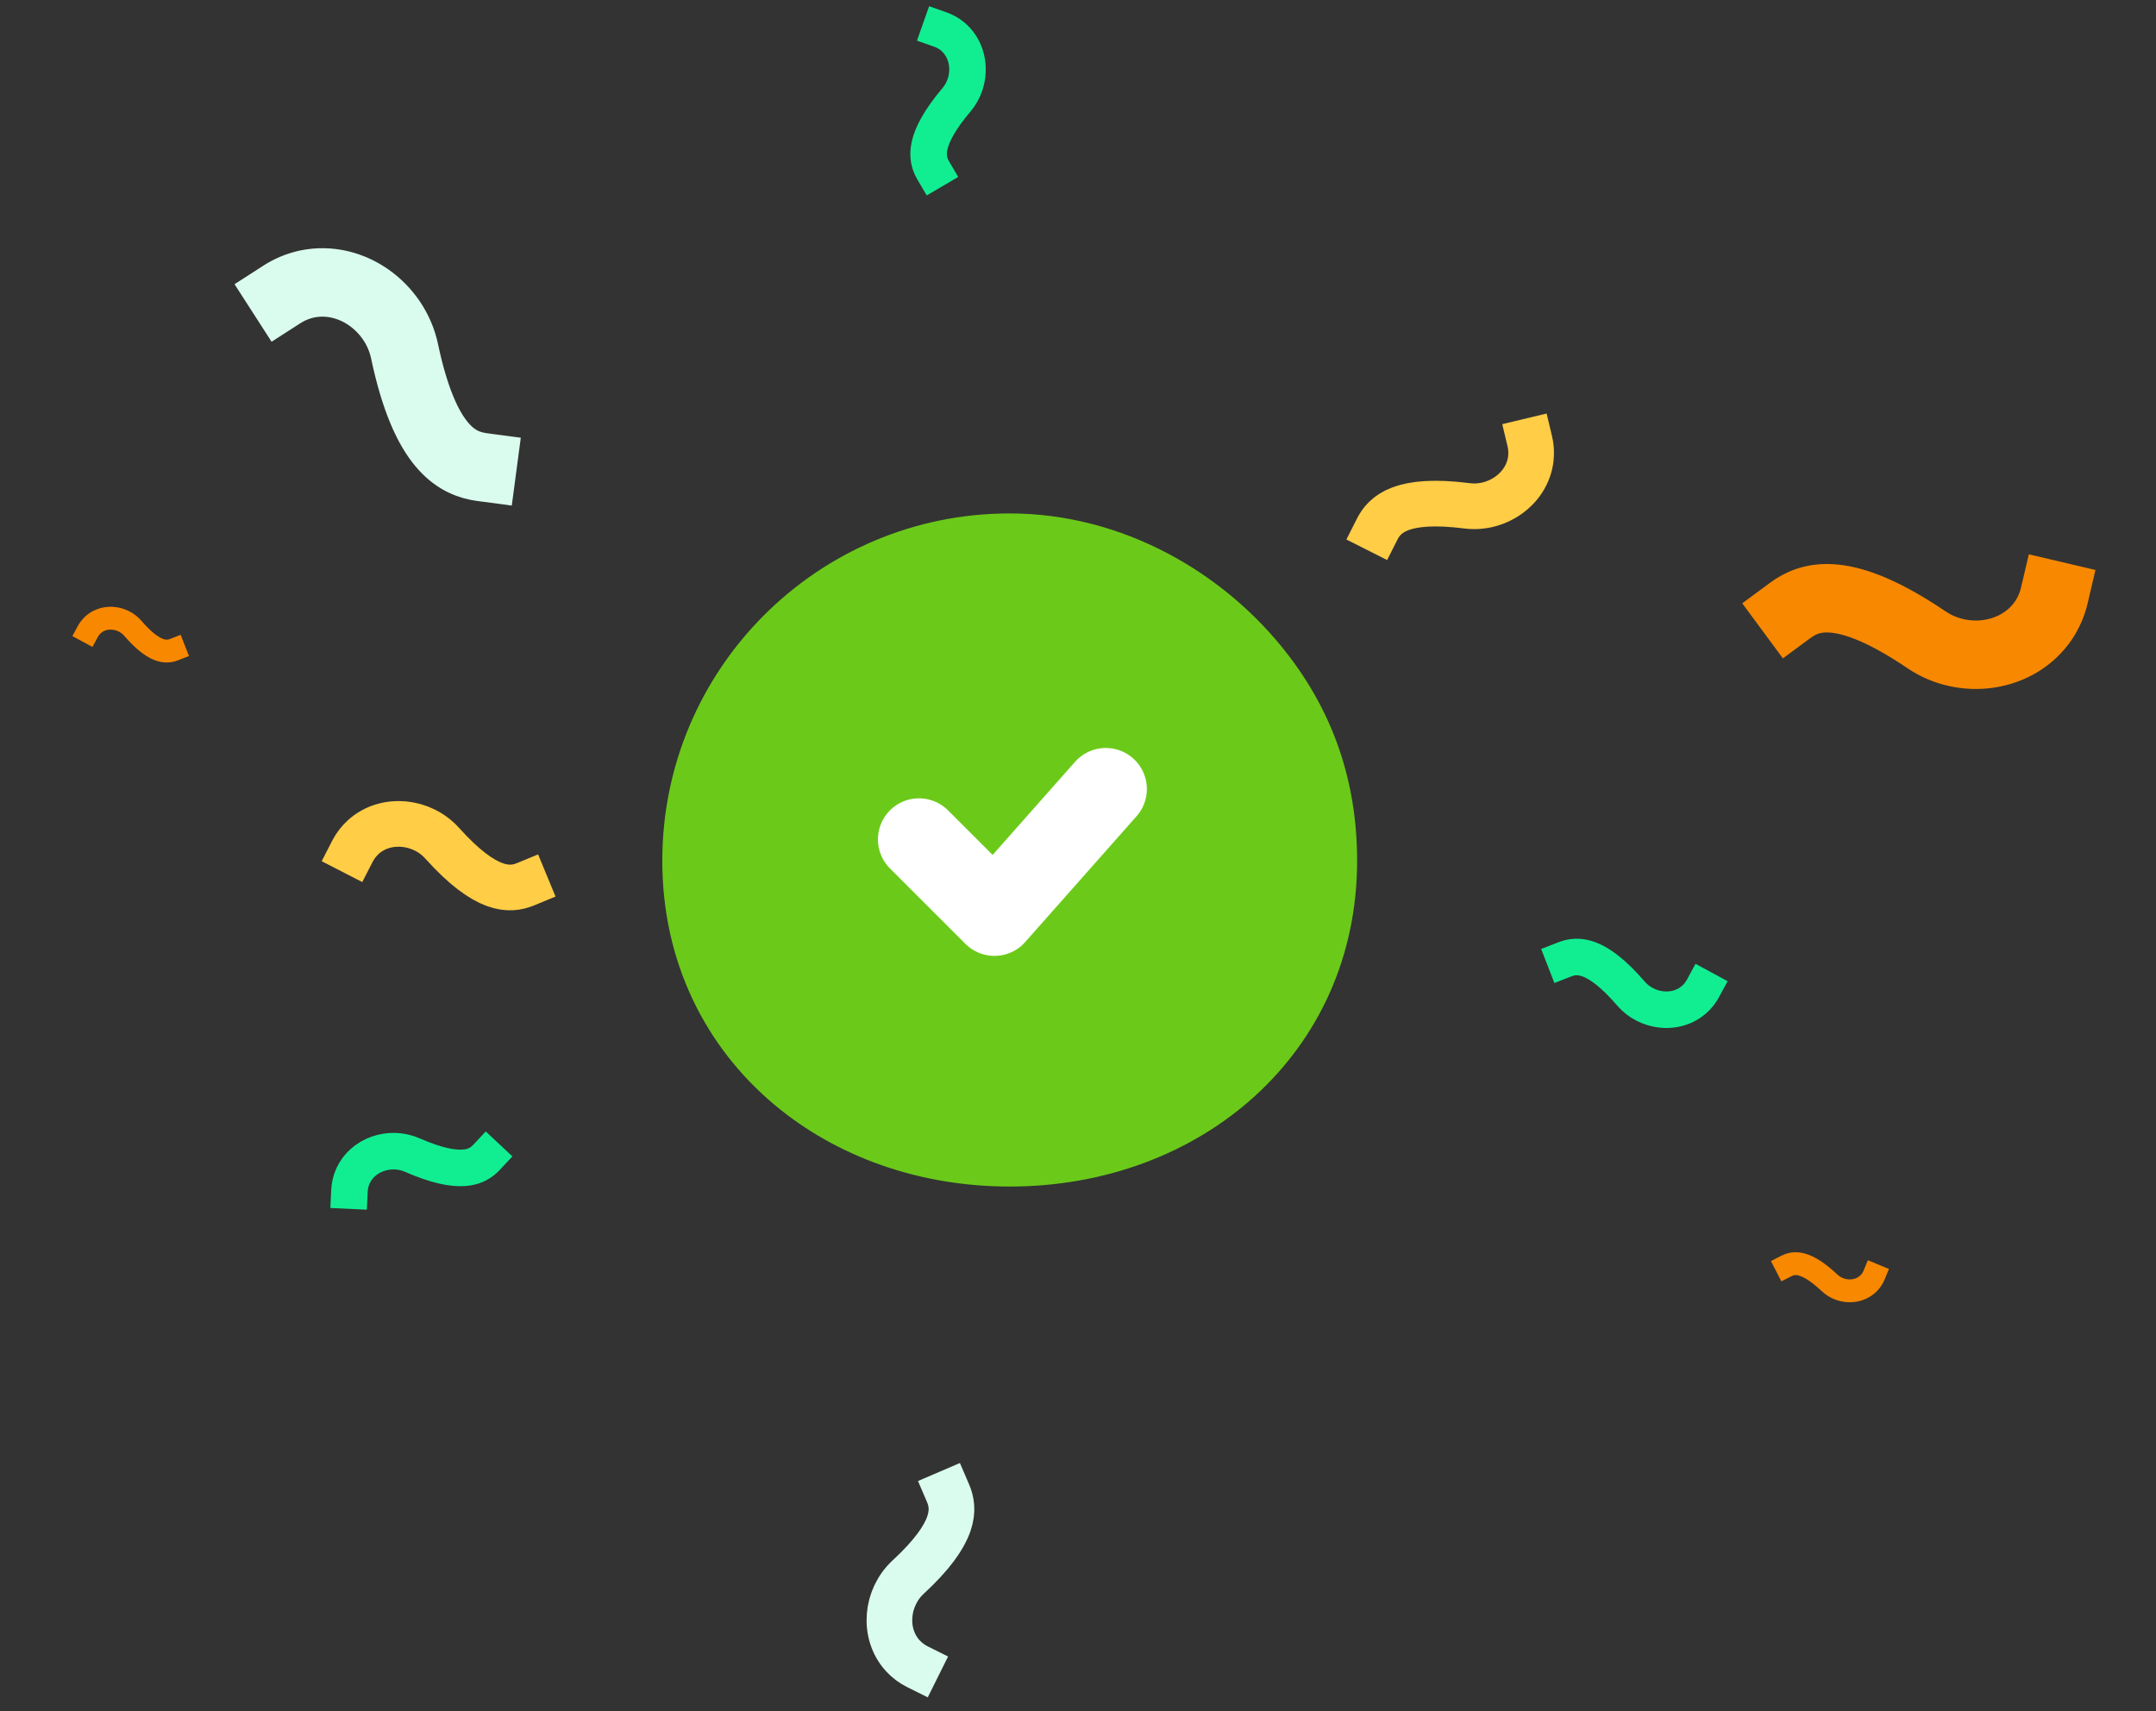 <svg width="189" height="150" viewBox="0 0 189 150" fill="none" xmlns="http://www.w3.org/2000/svg">
<rect x="0" y="0" width="189" height="150" fill="#333333" stroke="none"/>
<path d="M88.048 71.761L87.591 72.752C87.504 72.942 87.324 73.072 87.117 73.097L86.033 73.225C85.525 73.286 85.32 73.914 85.696 74.262L86.498 75.003C86.651 75.145 86.719 75.356 86.679 75.56L86.466 76.631C86.366 77.133 86.901 77.521 87.347 77.271L88.3 76.738C88.482 76.636 88.704 76.636 88.886 76.738L89.838 77.271C90.285 77.521 90.82 77.133 90.72 76.631L90.507 75.56C90.467 75.356 90.535 75.145 90.689 75.003L91.49 74.262C91.866 73.914 91.662 73.286 91.153 73.225L90.069 73.097C89.862 73.072 89.682 72.942 89.595 72.752L89.138 71.761C89.031 71.529 88.812 71.413 88.593 71.413C88.374 71.413 88.155 71.529 88.048 71.761Z" fill="#F3D960"/>
<path d="M88.048 71.761L87.591 72.752C87.504 72.942 87.324 73.072 87.117 73.097L86.033 73.225C85.525 73.286 85.32 73.914 85.696 74.262L86.498 75.003C86.651 75.145 86.719 75.356 86.679 75.56L86.466 76.631C86.366 77.133 86.901 77.521 87.347 77.271L88.3 76.738C88.482 76.636 88.704 76.636 88.886 76.738L89.838 77.271C90.285 77.521 90.82 77.133 90.72 76.631L90.507 75.56C90.467 75.356 90.535 75.145 90.689 75.003L91.49 74.262C91.866 73.914 91.662 73.286 91.153 73.225L90.069 73.097C89.862 73.072 89.682 72.942 89.595 72.752L89.138 71.761C89.031 71.529 88.812 71.413 88.593 71.413C88.374 71.413 88.155 71.529 88.048 71.761Z" fill="url(#paint0_linear_92_10519)"/>
<path d="M86.589 75.111L86.678 74.66C86.719 74.455 86.651 74.244 86.497 74.103L85.706 73.371C85.458 73.591 85.417 74.004 85.696 74.262L86.497 75.003C86.533 75.035 86.563 75.072 86.589 75.111Z" fill="#FABA15"/>
<path d="M91.48 73.371L90.689 74.102C90.535 74.244 90.467 74.455 90.508 74.66L90.597 75.111C90.623 75.072 90.653 75.035 90.689 75.003L91.49 74.262C91.769 74.004 91.728 73.591 91.48 73.371Z" fill="#FABA15"/>
<path d="M90.631 76.18C90.467 76.421 90.134 76.536 89.839 76.371L88.886 75.838C88.704 75.736 88.482 75.736 88.3 75.838L87.348 76.371C87.052 76.536 86.719 76.421 86.556 76.18L86.466 76.631C86.367 77.133 86.901 77.522 87.348 77.271L88.3 76.738C88.482 76.636 88.704 76.636 88.886 76.738L89.839 77.271C90.285 77.522 90.82 77.133 90.72 76.631L90.631 76.18Z" fill="#FABA15"/>
<path d="M118.967 75.464C118.967 92.284 105.332 104.015 88.512 104.015C80.56 104.015 73.318 101.392 67.894 96.849C61.847 91.783 58.058 84.331 58.058 75.464C58.058 58.644 71.693 45.009 88.512 45.009C98.347 45.009 107.332 50.146 112.899 57.381C116.854 62.52 118.967 68.479 118.967 75.464Z" fill="#6BCA19"/>
<path d="M80.561 73.582L87.176 80.195L96.937 69.169" stroke="white" stroke-width="7.199" stroke-linecap="round" stroke-linejoin="round"/>
<mask id="mask0_92_10519" style="mask-type:luminance" maskUnits="userSpaceOnUse" x="92" y="27" width="51" height="51">
<path d="M92.5 27.5H142.5V77.5H92.5V27.5Z" fill="white"/>
</mask>
<g mask="url(#mask0_92_10519)">
<path d="M134.101 38.661C134.224 39.174 134.26 39.714 134.19 40.265C133.843 42.875 131.233 44.677 128.607 44.342C122.873 43.611 121.388 45.074 120.715 46.409" stroke="#FFCD46" stroke-width="4" stroke-linecap="square" stroke-dasharray="39 39"/>
</g>
<mask id="mask1_92_10519" style="mask-type:luminance" maskUnits="userSpaceOnUse" x="17" y="39" width="71" height="72">
<path d="M55.092 110.26L17.24 77.591L49.909 39.74L87.761 72.409L55.092 110.26Z" fill="white"/>
</mask>
<g mask="url(#mask1_92_10519)">
<path d="M30.892 74.63C31.133 74.161 31.459 73.729 31.872 73.357C33.84 71.608 36.994 71.949 38.762 73.919C42.625 78.218 44.706 78.081 46.087 77.51" stroke="#FFCD46" stroke-width="4" stroke-linecap="square" stroke-dasharray="39 39"/>
</g>
<mask id="mask2_92_10519" style="mask-type:luminance" maskUnits="userSpaceOnUse" x="4" y="-6" width="97" height="97">
<path d="M29.421 90.248L4.752 19.421L75.579 -5.248L100.248 65.579L29.421 90.248Z" fill="white"/>
</mask>
<g mask="url(#mask2_92_10519)">
<path d="M24.707 25.812C25.372 25.384 26.119 25.067 26.934 24.894C30.803 24.098 34.643 26.907 35.464 30.791C37.257 39.274 40.063 40.656 42.285 40.951" stroke="#DAFCEE" stroke-width="6" stroke-linecap="square" stroke-dasharray="58.5 58.5"/>
</g>
<mask id="mask3_92_10519" style="mask-type:luminance" maskUnits="userSpaceOnUse" x="98" y="9" width="101" height="101">
<path d="M131.937 9.12L198.88 42.936L165.065 109.88L98.121 76.064L131.937 9.12Z" fill="white"/>
</mask>
<g mask="url(#mask3_92_10519)">
<path d="M180.087 52.199C179.906 52.969 179.588 53.716 179.122 54.407C176.892 57.666 172.178 58.314 168.89 56.089C161.707 51.233 158.729 52.187 156.925 53.519" stroke="#F88800" stroke-width="6" stroke-linecap="square" stroke-dasharray="58.5 58.5"/>
</g>
<mask id="mask4_92_10519" style="mask-type:luminance" maskUnits="userSpaceOnUse" x="103" y="57" width="58" height="58">
<path d="M130.521 57.754L160.246 84.52L133.481 114.245L103.755 87.48L130.521 57.754Z" fill="white"/>
</mask>
<g mask="url(#mask4_92_10519)">
<path d="M149.278 86.659C149.077 87.03 148.809 87.37 148.472 87.66C146.869 89.026 144.352 88.7 142.971 87.096C139.953 83.592 138.287 83.666 137.173 84.1" stroke="#11EE92" stroke-width="3.2" stroke-linecap="square" stroke-dasharray="31.2 31.2"/>
</g>
<mask id="mask5_92_10519" style="mask-type:luminance" maskUnits="userSpaceOnUse" x="0" y="38" width="37" height="36">
<path d="M19.456 73.402L0.848 56.706L17.544 38.098L36.152 54.794L19.456 73.402Z" fill="white"/>
</mask>
<g mask="url(#mask5_92_10519)">
<path d="M7.701 55.357C7.826 55.125 7.993 54.912 8.203 54.73C9.204 53.875 10.777 54.076 11.642 55.077C13.532 57.264 14.574 57.215 15.27 56.943" stroke="#F88800" stroke-width="2" stroke-linecap="square" stroke-dasharray="19.5 19.5"/>
</g>
<mask id="mask6_92_10519" style="mask-type:luminance" maskUnits="userSpaceOnUse" x="21" y="72" width="51" height="51">
<path d="M60.04 122.333L21.668 111.039L32.961 72.667L71.334 83.96L60.04 122.333Z" fill="white"/>
</mask>
<g mask="url(#mask6_92_10519)">
<path d="M30.635 104.371C30.655 103.949 30.75 103.527 30.928 103.12C31.784 101.195 34.194 100.402 36.134 101.252C40.369 103.108 41.84 102.321 42.657 101.448" stroke="#11EE92" stroke-width="3.2" stroke-linecap="square" stroke-dasharray="31.2 31.2"/>
</g>
<mask id="mask7_92_10519" style="mask-type:luminance" maskUnits="userSpaceOnUse" x="136" y="95" width="35" height="35">
<path d="M150.735 95.04L170.961 109.735L156.266 129.96L136.041 115.265L150.735 95.04Z" fill="white"/>
</mask>
<g mask="url(#mask7_92_10519)">
<path d="M164.284 111.781C164.183 112.025 164.039 112.254 163.849 112.456C162.941 113.41 161.356 113.372 160.392 112.464C158.288 110.484 157.257 110.639 156.592 110.981" stroke="#F88800" stroke-width="2" stroke-linecap="square" stroke-dasharray="19.34 19.34"/>
</g>
<mask id="mask8_92_10519" style="mask-type:luminance" maskUnits="userSpaceOnUse" x="56" y="-8" width="57" height="56">
<path d="M56.843 25.669L78.582 -7.908L112.159 13.831L90.42 47.408L56.843 25.669Z" fill="white"/>
</mask>
<g mask="url(#mask8_92_10519)">
<path d="M82.426 2.585C82.824 2.725 83.202 2.935 83.542 3.222C85.144 4.59 85.219 7.126 83.852 8.744C80.868 12.277 81.205 13.91 81.809 14.942" stroke="#11EE92" stroke-width="3.2" stroke-linecap="square" stroke-dasharray="31.2 31.2"/>
</g>
<mask id="mask9_92_10519" style="mask-type:luminance" maskUnits="userSpaceOnUse" x="45" y="89" width="71" height="71">
<path d="M115.722 121.418L83.582 159.721L45.28 127.581L77.419 89.279L115.722 121.418Z" fill="white"/>
</mask>
<g mask="url(#mask9_92_10519)">
<path d="M80.43 146.112C79.958 145.877 79.522 145.558 79.144 145.15C77.368 143.206 77.666 140.048 79.61 138.253C83.856 134.33 83.69 132.251 83.1 130.878" stroke="#DAFCEE" stroke-width="4" stroke-linecap="square" stroke-dasharray="39 39"/>
</g>
<defs>
<linearGradient id="paint0_linear_92_10519" x1="88.683" y1="71.495" x2="88.683" y2="77.495" gradientUnits="userSpaceOnUse">
<stop stop-color="#FFF1B1"/>
<stop offset="0.5" stop-color="#F4DA60"/>
<stop offset="1" stop-color="#E8C20E"/>
</linearGradient>
</defs>
</svg>
